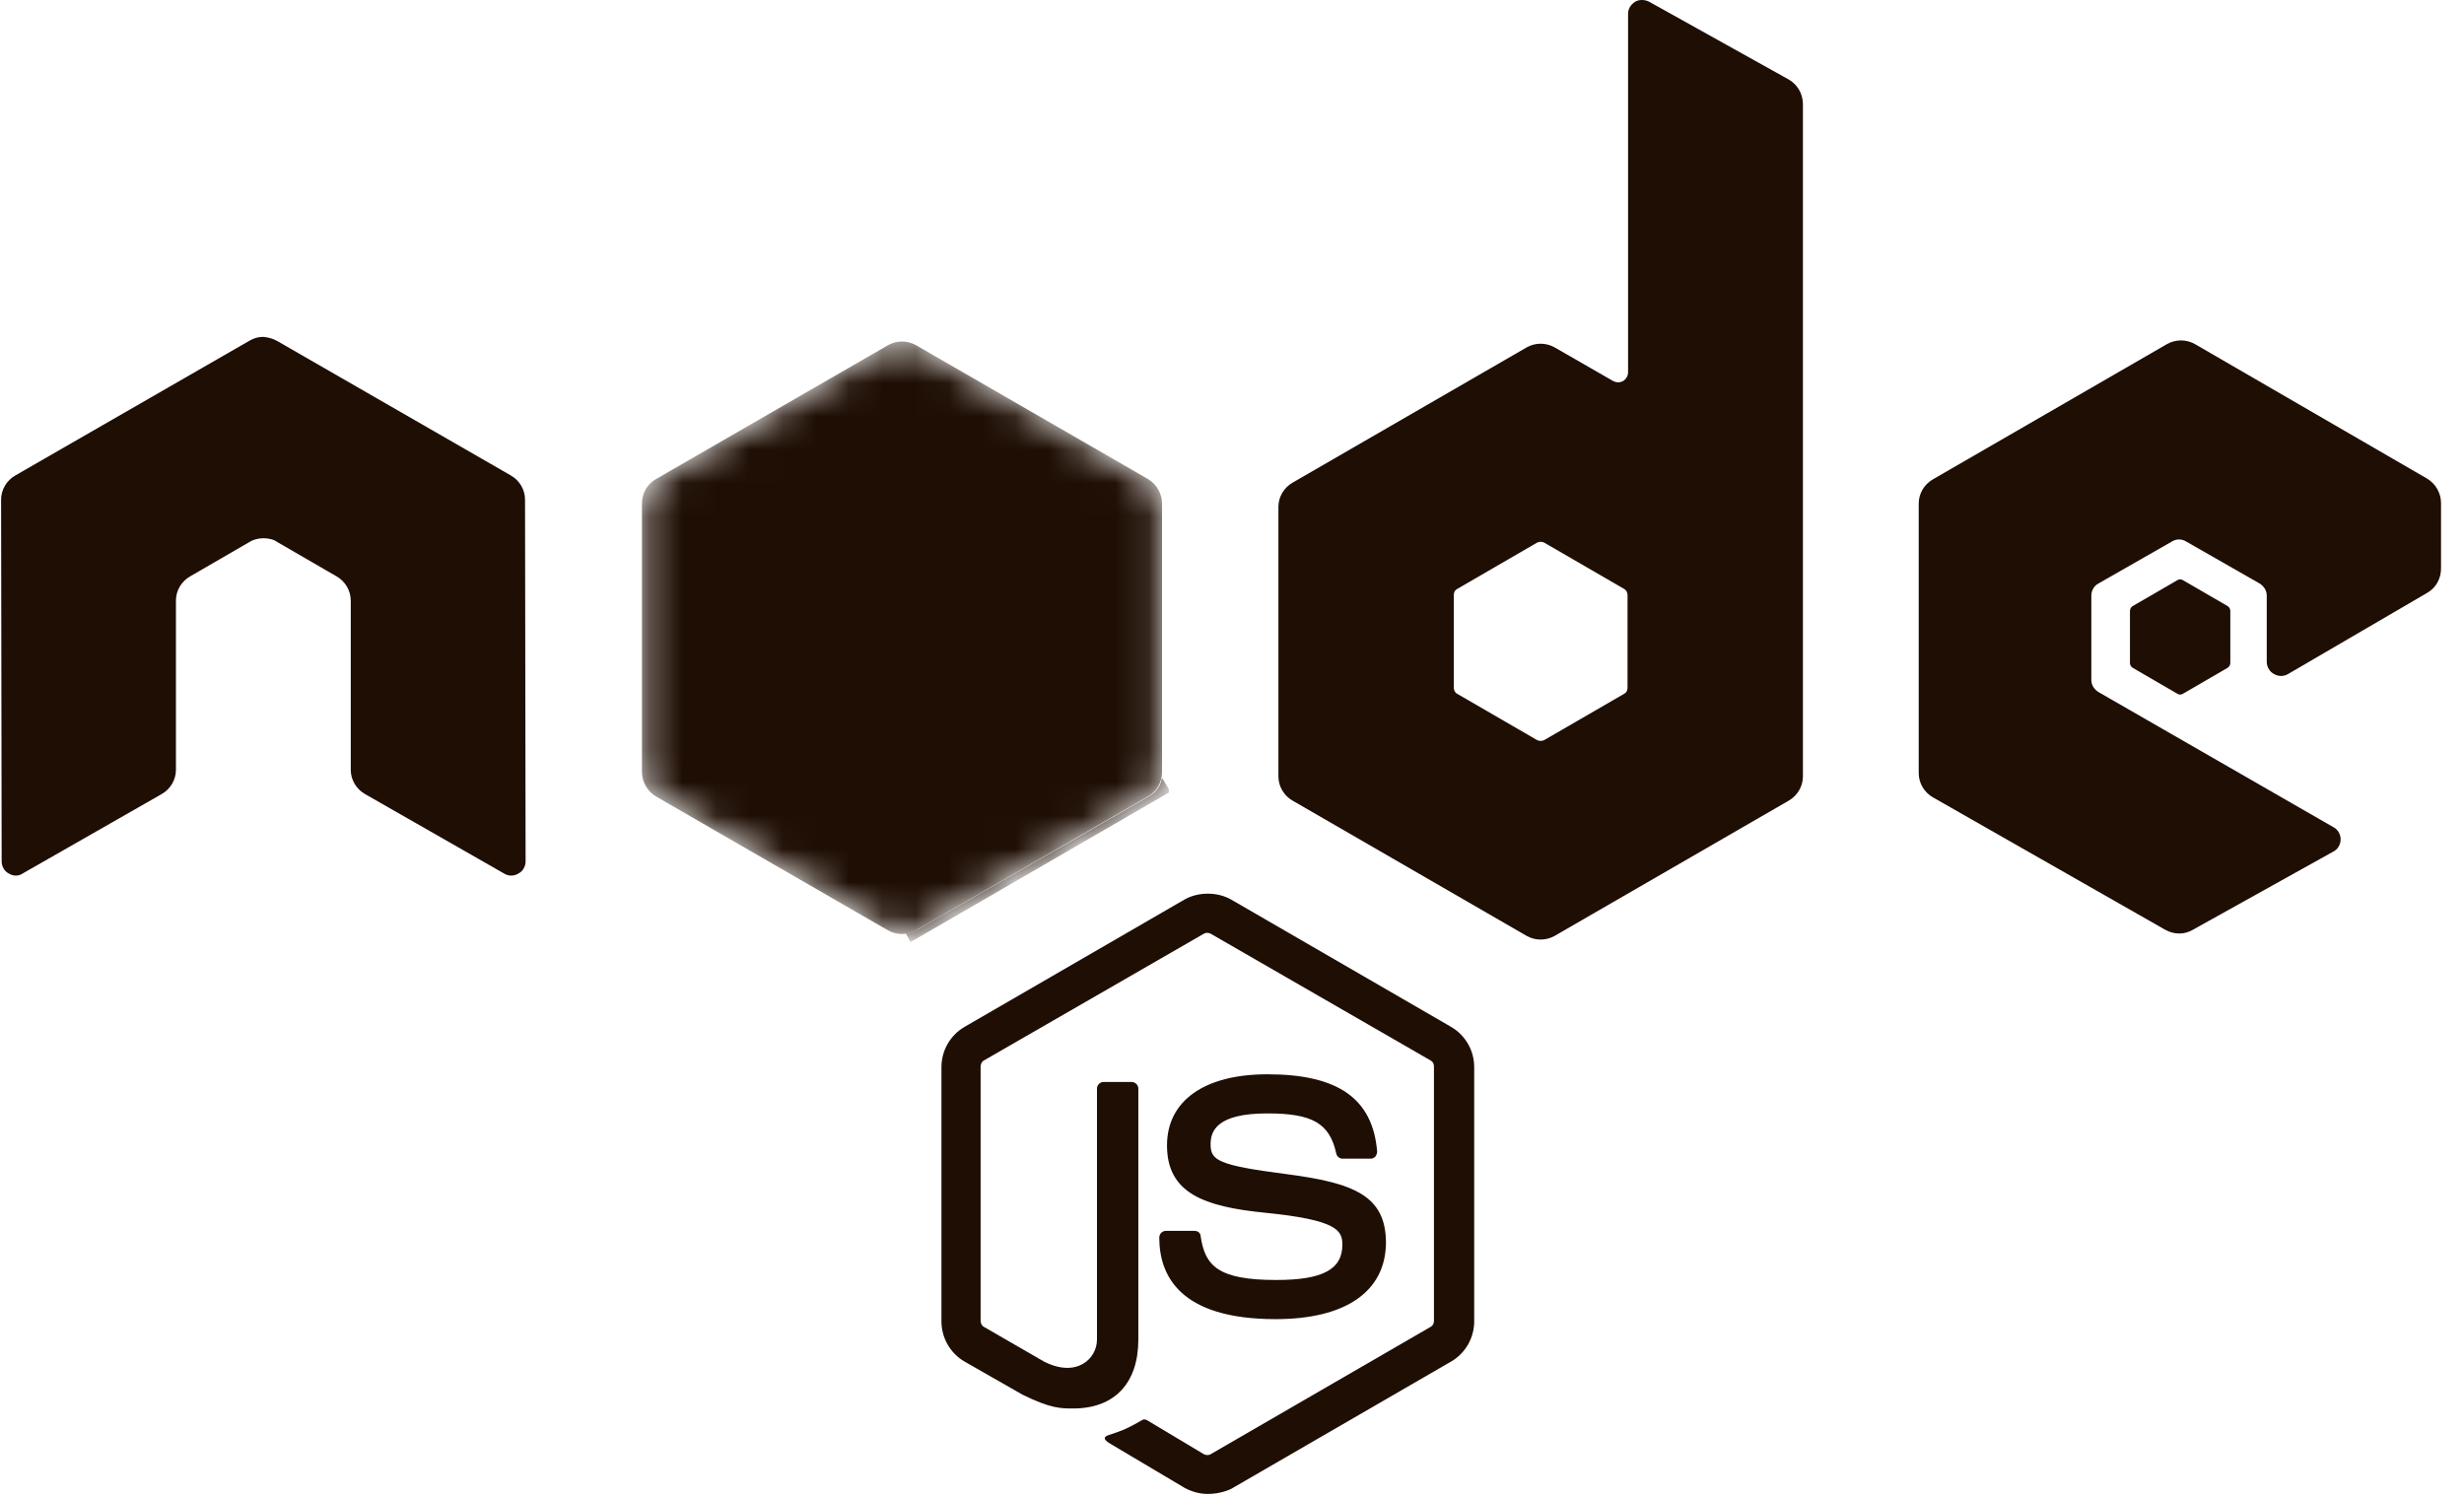 <svg width="74" height="45" viewBox="0 0 74 45" fill="none" xmlns="http://www.w3.org/2000/svg">
<g clip-path="url(#clip0)">
<path d="M36.274 44.87C36.025 44.87 35.794 44.804 35.578 44.688L33.375 43.38C33.044 43.197 33.21 43.131 33.309 43.098C33.756 42.949 33.839 42.916 34.303 42.651C34.352 42.618 34.419 42.634 34.468 42.667L36.158 43.678C36.224 43.711 36.307 43.711 36.357 43.678L42.965 39.852C43.032 39.818 43.065 39.752 43.065 39.669V32.034C43.065 31.951 43.032 31.884 42.965 31.851L36.357 28.042C36.29 28.009 36.208 28.009 36.158 28.042L29.549 31.851C29.483 31.884 29.45 31.967 29.45 32.034V39.669C29.45 39.736 29.483 39.818 29.549 39.852L31.355 40.895C32.332 41.392 32.945 40.812 32.945 40.232V32.696C32.945 32.597 33.027 32.497 33.143 32.497H33.988C34.087 32.497 34.187 32.58 34.187 32.696V40.232C34.187 41.541 33.475 42.303 32.232 42.303C31.851 42.303 31.553 42.303 30.709 41.889L28.969 40.895C28.539 40.647 28.274 40.183 28.274 39.686V32.05C28.274 31.553 28.539 31.09 28.969 30.841L35.578 27.015C35.992 26.783 36.555 26.783 36.969 27.015L43.578 30.841C44.009 31.09 44.274 31.553 44.274 32.05V39.686C44.274 40.183 44.009 40.647 43.578 40.895L36.969 44.721C36.754 44.821 36.506 44.87 36.274 44.87ZM38.311 39.62C35.413 39.62 34.816 38.294 34.816 37.168C34.816 37.069 34.899 36.969 35.015 36.969H35.876C35.976 36.969 36.059 37.036 36.059 37.135C36.191 38.013 36.572 38.444 38.328 38.444C39.719 38.444 40.315 38.129 40.315 37.383C40.315 36.953 40.15 36.638 37.98 36.423C36.174 36.241 35.048 35.843 35.048 34.402C35.048 33.06 36.174 32.266 38.063 32.266C40.183 32.266 41.226 32.994 41.359 34.584C41.359 34.634 41.342 34.684 41.309 34.733C41.276 34.767 41.226 34.8 41.176 34.8H40.315C40.232 34.8 40.15 34.733 40.133 34.651C39.934 33.74 39.421 33.441 38.063 33.441C36.539 33.441 36.357 33.971 36.357 34.369C36.357 34.849 36.572 34.998 38.626 35.263C40.663 35.528 41.624 35.909 41.624 37.334C41.607 38.791 40.415 39.62 38.311 39.62Z" fill="#1E0E04"/>
<path d="M15.768 15.006C15.768 14.708 15.603 14.427 15.338 14.278L8.315 10.236C8.199 10.17 8.066 10.137 7.934 10.12H7.868C7.735 10.12 7.603 10.17 7.487 10.236L0.464 14.278C0.199 14.427 0.033 14.708 0.033 15.006L0.05 25.872C0.05 26.021 0.132 26.17 0.265 26.236C0.397 26.319 0.563 26.319 0.679 26.236L4.853 23.851C5.118 23.702 5.284 23.421 5.284 23.122V18.038C5.284 17.739 5.449 17.458 5.714 17.309L7.487 16.282C7.619 16.199 7.768 16.166 7.917 16.166C8.066 16.166 8.215 16.199 8.331 16.282L10.104 17.309C10.369 17.458 10.534 17.739 10.534 18.038V23.122C10.534 23.421 10.7 23.702 10.965 23.851L15.139 26.236C15.271 26.319 15.437 26.319 15.569 26.236C15.702 26.17 15.785 26.021 15.785 25.872L15.768 15.006Z" fill="#1E0E04"/>
<path d="M49.525 0.05C49.392 -0.017 49.226 -0.017 49.11 0.05C48.978 0.133 48.895 0.265 48.895 0.414V11.18C48.895 11.28 48.845 11.379 48.746 11.445C48.647 11.495 48.547 11.495 48.448 11.445L46.692 10.435C46.427 10.286 46.112 10.286 45.847 10.435L38.825 14.493C38.56 14.642 38.394 14.924 38.394 15.222V23.321C38.394 23.619 38.56 23.901 38.825 24.05L45.847 28.108C46.112 28.257 46.427 28.257 46.692 28.108L53.715 24.05C53.98 23.901 54.146 23.619 54.146 23.321V3.13C54.146 2.816 53.98 2.534 53.715 2.385L49.525 0.05ZM48.879 20.654C48.879 20.737 48.845 20.804 48.779 20.837L46.377 22.228C46.311 22.261 46.228 22.261 46.162 22.228L43.761 20.837C43.694 20.804 43.661 20.721 43.661 20.654V17.872C43.661 17.789 43.694 17.723 43.761 17.69L46.162 16.298C46.228 16.265 46.311 16.265 46.377 16.298L48.779 17.69C48.845 17.723 48.879 17.806 48.879 17.872V20.654Z" fill="#1E0E04"/>
<path d="M72.895 17.806C73.16 17.657 73.31 17.375 73.31 17.077V15.106C73.31 14.808 73.144 14.526 72.895 14.377L65.922 10.336C65.657 10.187 65.343 10.187 65.078 10.336L58.055 14.394C57.79 14.543 57.624 14.824 57.624 15.122V23.222C57.624 23.52 57.79 23.802 58.055 23.951L65.028 27.926C65.293 28.075 65.608 28.075 65.856 27.926L70.08 25.574C70.212 25.508 70.295 25.359 70.295 25.209C70.295 25.06 70.212 24.911 70.08 24.845L63.024 20.787C62.891 20.704 62.808 20.572 62.808 20.423V17.889C62.808 17.739 62.891 17.59 63.024 17.524L65.227 16.265C65.359 16.182 65.525 16.182 65.657 16.265L67.86 17.524C67.993 17.607 68.076 17.739 68.076 17.889V19.876C68.076 20.025 68.158 20.174 68.291 20.241C68.423 20.323 68.589 20.323 68.722 20.241L72.895 17.806Z" fill="#1E0E04"/>
<path d="M65.392 17.425C65.442 17.392 65.508 17.392 65.558 17.425L66.9 18.203C66.949 18.236 66.982 18.286 66.982 18.352V19.909C66.982 19.976 66.949 20.025 66.9 20.058L65.558 20.837C65.508 20.87 65.442 20.87 65.392 20.837L64.051 20.058C64.001 20.025 63.968 19.976 63.968 19.909V18.352C63.968 18.286 64.001 18.236 64.051 18.203L65.392 17.425Z" fill="#1E0E04"/>
<mask id="mask0" mask-type="alpha" maskUnits="userSpaceOnUse" x="19" y="10" width="16" height="19">
<path d="M27.512 10.369C27.247 10.22 26.932 10.22 26.667 10.369L19.694 14.393C19.429 14.543 19.28 14.824 19.28 15.122V23.189C19.28 23.487 19.445 23.768 19.694 23.918L26.667 27.942C26.932 28.091 27.247 28.091 27.512 27.942L34.485 23.918C34.75 23.768 34.899 23.487 34.899 23.189V15.122C34.899 14.824 34.733 14.543 34.485 14.393L27.512 10.369Z" fill="white"/>
</mask>
<g mask="url(#mask0)">
<path d="M27.512 10.369C27.247 10.22 26.932 10.22 26.667 10.369L19.694 14.393C19.429 14.543 19.28 14.824 19.28 15.122V23.189C19.28 23.487 19.445 23.768 19.694 23.918L26.667 27.942C26.932 28.091 27.247 28.091 27.512 27.942L34.485 23.918C34.75 23.768 34.899 23.487 34.899 23.189V15.122C34.899 14.824 34.733 14.543 34.485 14.393L27.512 10.369Z" fill="#1E0E04"/>
<path fill-rule="evenodd" clip-rule="evenodd" d="M34.518 23.918L27.528 27.942C27.429 27.992 27.33 28.025 27.214 28.042L27.346 28.29L35.098 23.802V23.702L34.899 23.371C34.866 23.603 34.717 23.802 34.518 23.918Z" fill="#1E0E04"/>
<path fill-rule="evenodd" clip-rule="evenodd" d="M34.518 23.918L27.528 27.942C27.429 27.992 27.33 28.025 27.214 28.042L27.346 28.29L35.098 23.802V23.702L34.899 23.371C34.866 23.603 34.717 23.802 34.518 23.918Z" fill="#1E0E04"/>
</g>
</g>
<defs>
<clipPath id="clip0">
<rect width="73.376" height="45" fill="white"/>
</clipPath>
</defs>
</svg>

